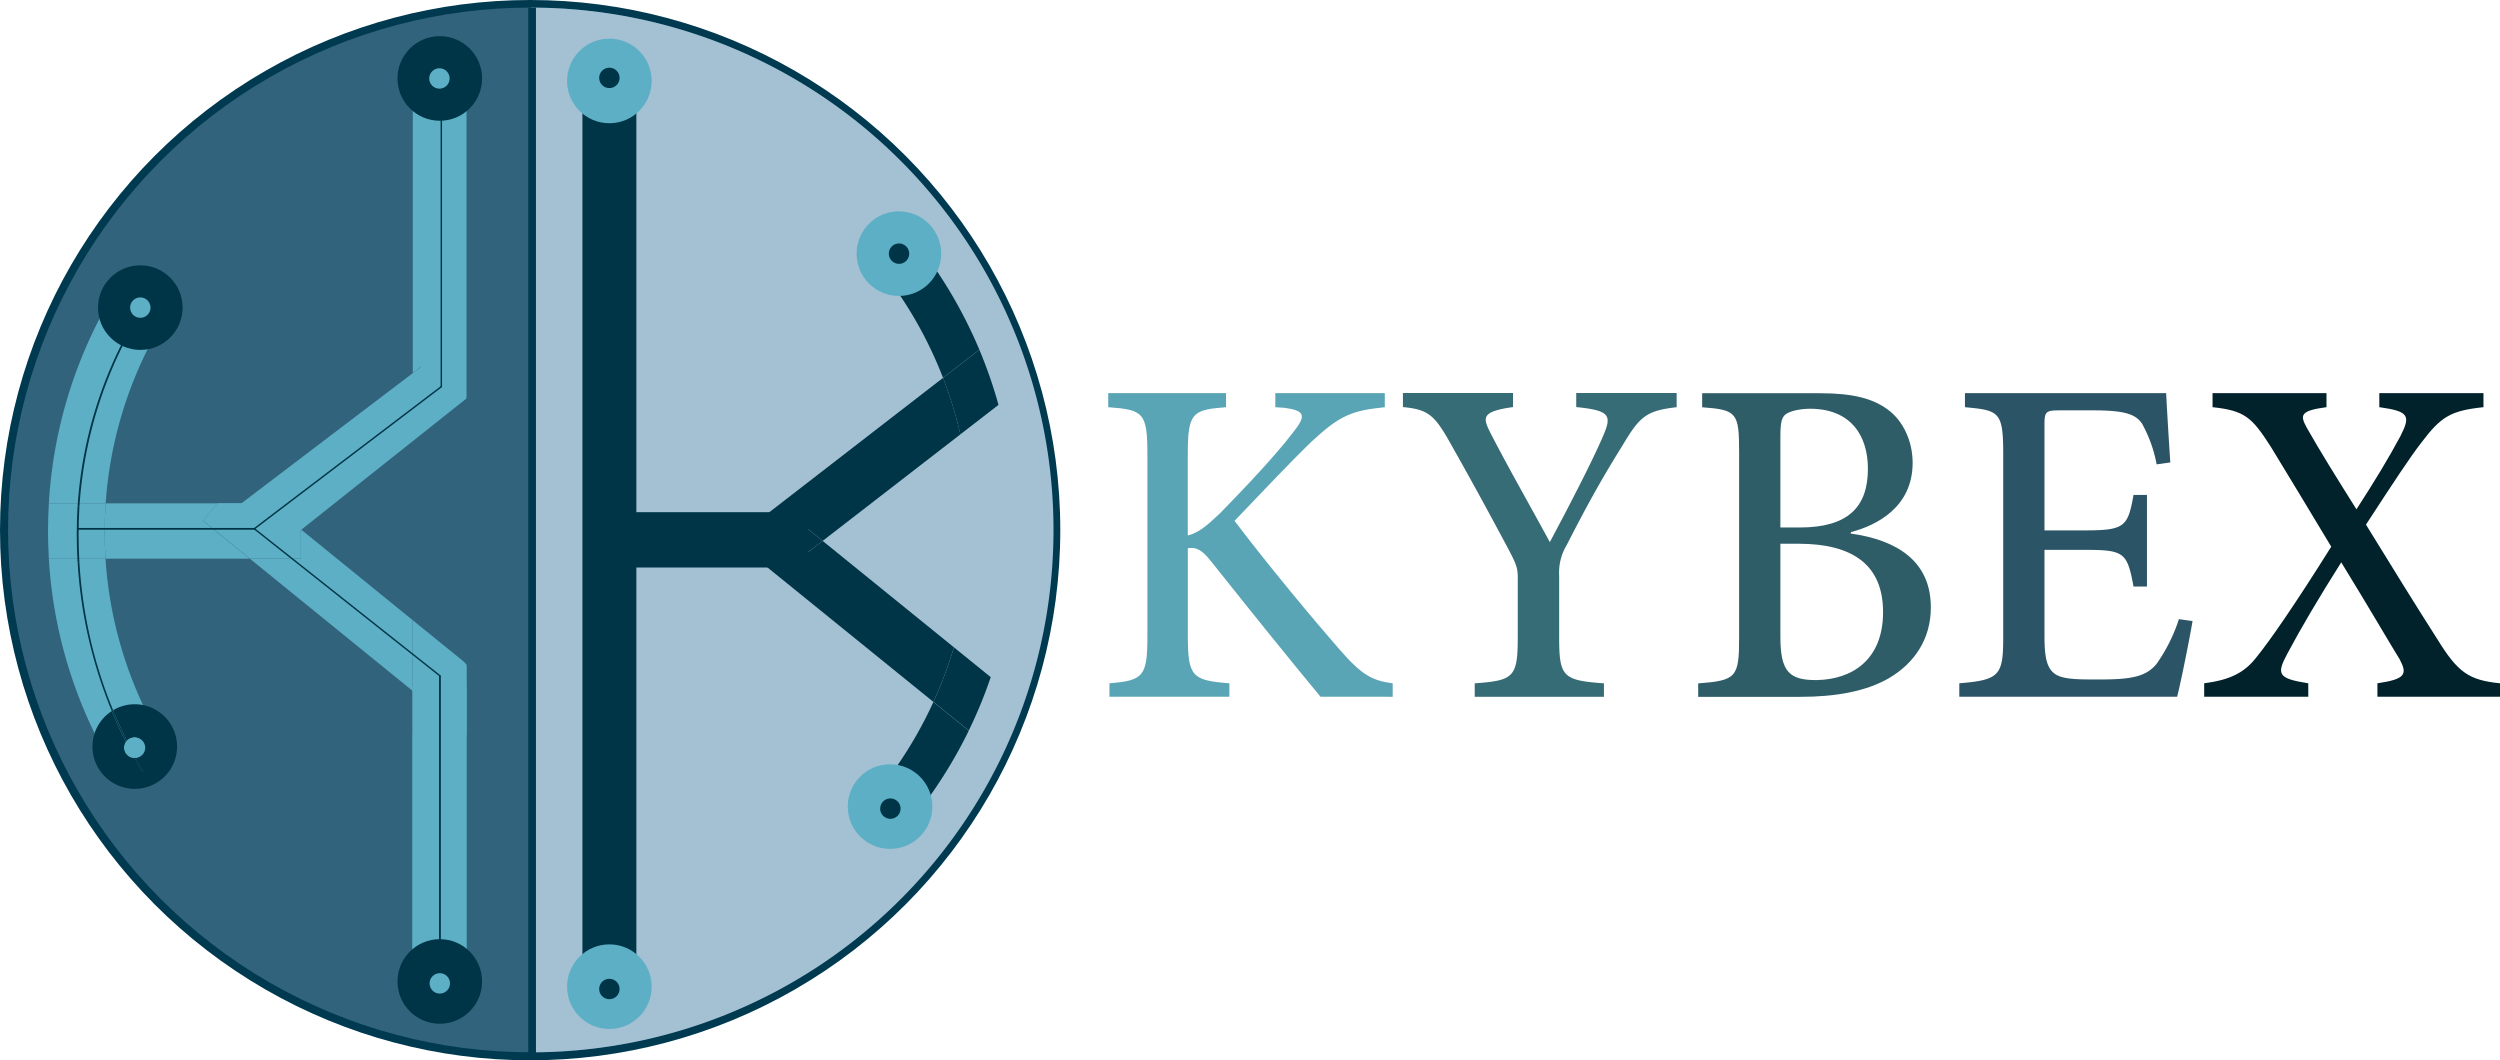 <svg id="Layer_1" data-name="Layer 1" xmlns="http://www.w3.org/2000/svg" viewBox="0 0 744.04 315.56"><defs><style>.cls-1{fill:#003a51;}.cls-2{fill:#59a4b5;}.cls-3{fill:#366c75;}.cls-4{fill:#2e5d68;}.cls-5{fill:#2b5566;}.cls-6{fill:#01222b;}.cls-7{fill:#32637c;}.cls-8{fill:#a3c1d3;}.cls-9{fill:#5dafc6;}.cls-10{fill:#003547;}.cls-11{fill:none;}</style></defs><title>KYBEX_Logo</title><circle class="cls-1" cx="157.78" cy="157.78" r="157.78"/><path class="cls-2" d="M541,561.57c-9.8-11.87-20.31-24.89-32.32-40-3.1-4-4.86-4.57-7.16-4.19v25.94c0,12.25,1.24,13.4,12.37,14.25v4H478.19v-4c10.15-.85,11.3-2,11.3-14.25V489.65c0-12.63-1.15-13.49-11.66-14.25v-4.18h35.06v4.18c-10.15.76-11.39,1.71-11.39,14.25v23.94c3.09-.76,5.65-2.85,9.63-6.65,7.68-7.88,16.25-16.91,21.64-23.94,4-5,3.79-6.55-2.39-7.41l-2.82-.19v-4.18h32.58v4.18c-9.89,1-13.42,2.47-21.72,10.17-5.57,5.32-14.57,14.82-23,23.65,9.8,13,23.93,29.93,31.17,38.2,6.8,7.79,9.72,9.31,15.9,10.16v4Z" transform="translate(-148 -354.21)"/><path class="cls-3" d="M647,475.4c-9.19,1.05-11,2.85-16.07,11.31-5.92,9.5-10.16,17-16.61,29.64a15.81,15.81,0,0,0-2.29,9.12v18.24c0,11.87,1,13,13.33,13.87v4H586.9v-4c11.66-.85,12.81-1.8,12.81-13.87V526c0-2.95-.62-4.18-2.83-8.46-4.24-7.88-9.09-17-16.6-30.3-5.21-9.41-6.89-11.12-14.75-11.88v-4.18H598.3v4.18c-9.54,1.33-9,3.14-6.72,7.7,5.48,10.64,12,22,17.67,32.49,4.77-8.93,12.1-22.9,15.72-31.26,2.82-6.46,2.38-7.88-7.86-8.93v-4.18H647Z" transform="translate(-148 -354.21)"/><path class="cls-4" d="M698.8,513c13.51,1.9,23.85,8,23.85,22,0,9.31-4.77,16.53-12.54,21.09-6.81,3.9-15.81,5.51-26.32,5.51H653.41v-4c11.3-.85,12.18-1.8,12.18-13.49v-55.2c0-11.87-.62-12.73-11-13.49v-4.18h35c10.06,0,15.81,1.62,20.22,4.85,4.59,3.32,7.42,9.4,7.42,15.86,0,13.21-10.69,18.62-18.37,20.62Zm-15.19-1.8c14.31,0,20.31-6,20.31-17.48,0-10-5.21-17.86-17.22-17.86-3.18,0-6.18.76-7.33,1.71s-1.5,2.47-1.5,6.74v26.89Zm-5.74,32.49c0,10.36,2.56,13,10.86,12.92,10.34-.19,19.7-5.89,19.7-20.24,0-14-9-20.33-25.09-20.33h-5.47Z" transform="translate(-148 -354.21)"/><path class="cls-5" d="M800.54,539.05c-.88,5.23-3.44,18.06-4.59,22.52H731.12v-4c11.93-1,13.07-2.28,13.07-13.68V489.46c0-12.73-1.14-13.11-11.39-14.06v-4.18h59.88c.18,3.61.71,12.83,1.24,20.62l-4.07.57a39.9,39.9,0,0,0-4.32-12.07c-1.95-3-5.57-4-14.66-4h-9.81c-4.32,0-4.59.38-4.59,4.56v31.16h12.1c11.83,0,12.72-1.14,14.4-10.54h4v27.26h-4c-1.86-10.16-2.83-10.92-14.4-10.92h-12.1v25.55c0,6.56.71,9.7,3.18,11.41s7.51,1.61,13.51,1.61c9.63,0,13.6-1,16.61-4.56a49.37,49.37,0,0,0,6.71-13.39Z" transform="translate(-148 -354.21)"/><path class="cls-6" d="M855.56,561.57v-4c8.3-1.23,9-2.66,6.63-7.12-3-4.85-8.66-14.63-17.4-28.88-6.72,10.63-12.1,19.75-16.08,27.26-3.26,6.08-2.74,7.32,6.27,8.74v4H804v-4c7.51-1,12-3,15.81-8.08,3.54-4.37,10.69-14.53,22-32.58-6.89-11.5-13.07-21.66-17.92-29.64-5.75-9-7.86-10.83-17.4-11.88v-4.18h33.91v4.18c-8,1.05-7.77,2.47-6,5.89,4.15,7.32,9,15.11,14.92,24.51,5.65-8.74,9.54-15.2,13.07-21.75,3.09-6.08,2.65-7.41-6.27-8.65v-4.18h31v4.18c-9.8,1.05-12.63,2.76-18.63,10.74-3.1,4-7.69,10.92-16.34,24.22,7.42,12.07,14.75,23.94,21.37,34.3,6,9.69,9.27,12,18.55,12.92v4Z" transform="translate(-148 -354.21)"/><circle class="cls-7" cx="157.86" cy="157.72" r="155.46"/><path class="cls-8" d="M306.08,356.48a155.46,155.46,0,1,1,0,310.92" transform="translate(-148 -354.21)"/><path class="cls-9" d="M181.89,583l9.91-16.4a120.81,120.81,0,0,1-12.4-46.15H162.54A136.76,136.76,0,0,0,181.89,583Z" transform="translate(-148 -354.21)"/><path class="cls-9" d="M193.46,455.21l-9.7-16.8A136.56,136.56,0,0,0,162.54,504h16.91A120.73,120.73,0,0,1,193.46,455.21Z" transform="translate(-148 -354.21)"/><path class="cls-9" d="M179.45,504H162.54c-.16,2.73-.25,5.47-.25,8.24s.09,5.51.25,8.23H179.4c-.17-2.61-.25-5.26-.25-7.92Q179.15,508.2,179.45,504Z" transform="translate(-148 -354.21)"/><path class="cls-9" d="M286.83,651.68a134.38,134.38,0,0,1-16-2V572.52l16-20.2Z" transform="translate(-148 -354.21)"/><path class="cls-9" d="M212.71,504H179.45q-.3,4.24-.3,8.55c0,2.66.08,5.31.25,7.92h42.88l-13.83-11.23Z" transform="translate(-148 -354.21)"/><polygon class="cls-9" points="89.54 149.74 79.94 149.74 89.54 157.54 89.54 149.74"/><path class="cls-9" d="M273.37,463.26a122.22,122.22,0,0,1,5,15.93l8.48-6.69V375.33a136.57,136.57,0,0,0-16,2.44v87.48Z" transform="translate(-148 -354.21)"/><path class="cls-9" d="M286.83,558.48H270.94l-.22-.17v86.12a137.78,137.78,0,0,0,16.11,2.46V558.48Z" transform="translate(-148 -354.21)"/><polygon class="cls-9" points="89.97 157.89 89.69 158.11 89.72 158.15 89.54 158.29 89.54 166.21 74.28 166.21 122.72 205.55 122.72 184.49 89.97 157.89"/><polygon class="cls-9" points="138.84 205.73 138.84 197.77 137.94 196.84 122.72 184.49 122.72 205.55 122.94 205.73 138.84 205.73"/><polygon class="cls-9" points="89.54 158.29 81.47 151.75 77.36 156.81 72.56 150.6 73.67 149.74 64.71 149.74 60.46 154.98 74.28 166.21 89.54 166.21 89.54 158.29"/><polygon class="cls-9" points="89.54 158.29 89.72 158.15 89.69 158.11 89.97 157.89 89.54 157.54 89.54 158.29"/><polygon class="cls-9" points="79.94 149.74 76.88 147.26 73.67 149.74 79.94 149.74"/><polygon class="cls-9" points="79.94 149.74 73.67 149.74 72.56 150.6 77.36 156.81 81.47 151.75 89.54 158.29 89.54 157.54 79.94 149.74"/><polygon class="cls-9" points="122.94 205.73 138.84 218.64 138.84 205.73 122.94 205.73"/><polygon class="cls-9" points="81.67 164 71.23 150.26 128.92 106.44 138.84 118.58 81.67 164"/><circle class="cls-10" cx="41.76" cy="91.55" r="12.59"/><circle class="cls-10" cx="130.89" cy="23.35" r="12.59"/><circle class="cls-10" cx="130.89" cy="292.1" r="12.59"/><circle class="cls-9" cx="130.89" cy="292.67" r="3.04"/><rect class="cls-10" x="279.12" y="386.89" width="0.43" height="82.55" transform="translate(410.68 502.12) rotate(180)"/><rect class="cls-10" x="251.25" y="455.39" width="0.44" height="70.21" transform="translate(-134.96 633.26) rotate(-127.23)"/><rect class="cls-10" x="251.13" y="498.13" width="0.43" height="70.73" transform="translate(-470.89 44.98) rotate(-51.61)"/><rect class="cls-10" x="130.66" y="201.08" width="0.54" height="82.04"/><rect class="cls-10" x="197.27" y="485.17" width="0.52" height="52.88" transform="translate(-462.08 354.92) rotate(-90)"/><path class="cls-10" d="M189,563.84a12.56,12.56,0,0,0-7.35,1.75c1.28,3.11,2.68,6.17,4.17,9.16a3,3,0,0,1,2.26-1,3,3,0,0,1,.38,6q1.08,2,2.22,3.88l-.25.41q-1.26-2.12-2.46-4.27a3,3,0,0,1-2.45-4.62q-2.29-4.56-4.27-9.31a12.59,12.59,0,1,0,7.75-2Z" transform="translate(-148 -354.21)"/><path class="cls-9" d="M185.09,576.74a3,3,0,0,0,2.89,3c-.84-1.53-1.66-3.06-2.45-4.62A3,3,0,0,0,185.09,576.74Z" transform="translate(-148 -354.21)"/><path class="cls-10" d="M171.64,521.59v-.08h-.54a137.1,137.1,0,0,0,10.17,44.34l.4-.26A136.57,136.57,0,0,1,171.64,521.59Z" transform="translate(-148 -354.21)"/><path class="cls-10" d="M188,579.78q1.2,2.16,2.46,4.27l.25-.41q-1.14-1.92-2.22-3.88l-.35,0Z" transform="translate(-148 -354.21)"/><path class="cls-10" d="M185.83,574.75c-1.49-3-2.89-6-4.17-9.16l-.4.26q2,4.74,4.27,9.31A3.91,3.91,0,0,1,185.83,574.75Z" transform="translate(-148 -354.21)"/><path class="cls-10" d="M192.59,443.2l-.28-.47A125.49,125.49,0,0,0,171.09,505h.55A125.58,125.58,0,0,1,192.59,443.2Z" transform="translate(-148 -354.21)"/><path class="cls-10" d="M171.39,513.36c0-2.77.08-5.51.24-8.24V505h-.55c-.16,2.72-.24,5.47-.24,8.23s.08,5.51.24,8.24h.54C171.47,518.81,171.39,516.1,171.39,513.36Z" transform="translate(-148 -354.21)"/><path class="cls-9" d="M191.16,576.6a3.08,3.08,0,0,0-3.07-2.89,3,3,0,0,0-2.26,1q1.28,2.54,2.64,5A3,3,0,0,0,191.16,576.6Z" transform="translate(-148 -354.21)"/><circle class="cls-9" cx="41.76" cy="91.55" r="3.04"/><circle class="cls-9" cx="39.98" cy="222.52" r="3.04"/><circle class="cls-9" cx="130.78" cy="23.35" r="3.04"/><path class="cls-10" d="M321.34,374.29V648.68a138.76,138.76,0,0,0,16.05-1.95V376.24A138.76,138.76,0,0,0,321.34,374.29Z" transform="translate(-148 -354.21)"/><rect class="cls-10" x="173.92" y="152.43" width="66.55" height="16.47"/><path class="cls-11" d="M415.09,441V582a124.35,124.35,0,0,0,0-141Z" transform="translate(-148 -354.21)"/><path class="cls-10" d="M392.83,515.19l41-31.71a123.6,123.6,0,0,0-5.16-16.82l-52.82,40.85,4.81,6.21,4.1-5.07Z" transform="translate(-148 -354.21)"/><path class="cls-10" d="M392.83,515.19l-6.91,5.35-5.27-6.82-6.27,7.73,51.41,41.65a122.72,122.72,0,0,0,6.1-16.25Z" transform="translate(-148 -354.21)"/><polygon class="cls-10" points="244.83 160.98 236.75 154.44 232.65 159.51 237.92 166.32 244.83 160.98"/><path class="cls-10" d="M415.09,419.79V441a124,124,0,0,1,13.57,25.65l10.81-8.37A137.73,137.73,0,0,0,415.09,419.79Z" transform="translate(-148 -354.21)"/><path class="cls-10" d="M415.09,582v21.22a137.92,137.92,0,0,0,21.23-31.55l-10.53-8.53A123.54,123.54,0,0,1,415.09,582Z" transform="translate(-148 -354.21)"/><path class="cls-10" d="M445.17,474.71a136.61,136.61,0,0,0-5.7-16.42l-10.81,8.37a123.6,123.6,0,0,1,5.16,16.82Z" transform="translate(-148 -354.21)"/><path class="cls-10" d="M431.89,546.85a122.72,122.72,0,0,1-6.1,16.25l10.53,8.53a134.87,134.87,0,0,0,6.54-15.89Z" transform="translate(-148 -354.21)"/><circle class="cls-9" cx="181.36" cy="24.09" r="12.59"/><circle class="cls-9" cx="181.36" cy="293.65" r="12.59"/><circle class="cls-9" cx="264.89" cy="240.05" r="12.59"/><circle class="cls-9" cx="267.53" cy="75.49" r="12.59"/><circle class="cls-9" cx="184.4" cy="32.07" r="3.04"/><circle class="cls-10" cx="181.36" cy="23.18" r="3.04"/><circle class="cls-10" cx="181.36" cy="294.34" r="3.04"/><circle class="cls-10" cx="267.56" cy="75.49" r="3.04"/><circle class="cls-10" cx="264.99" cy="240.66" r="3.04"/><rect class="cls-1" x="157.22" y="2.26" width="2.29" height="313.23"/></svg>